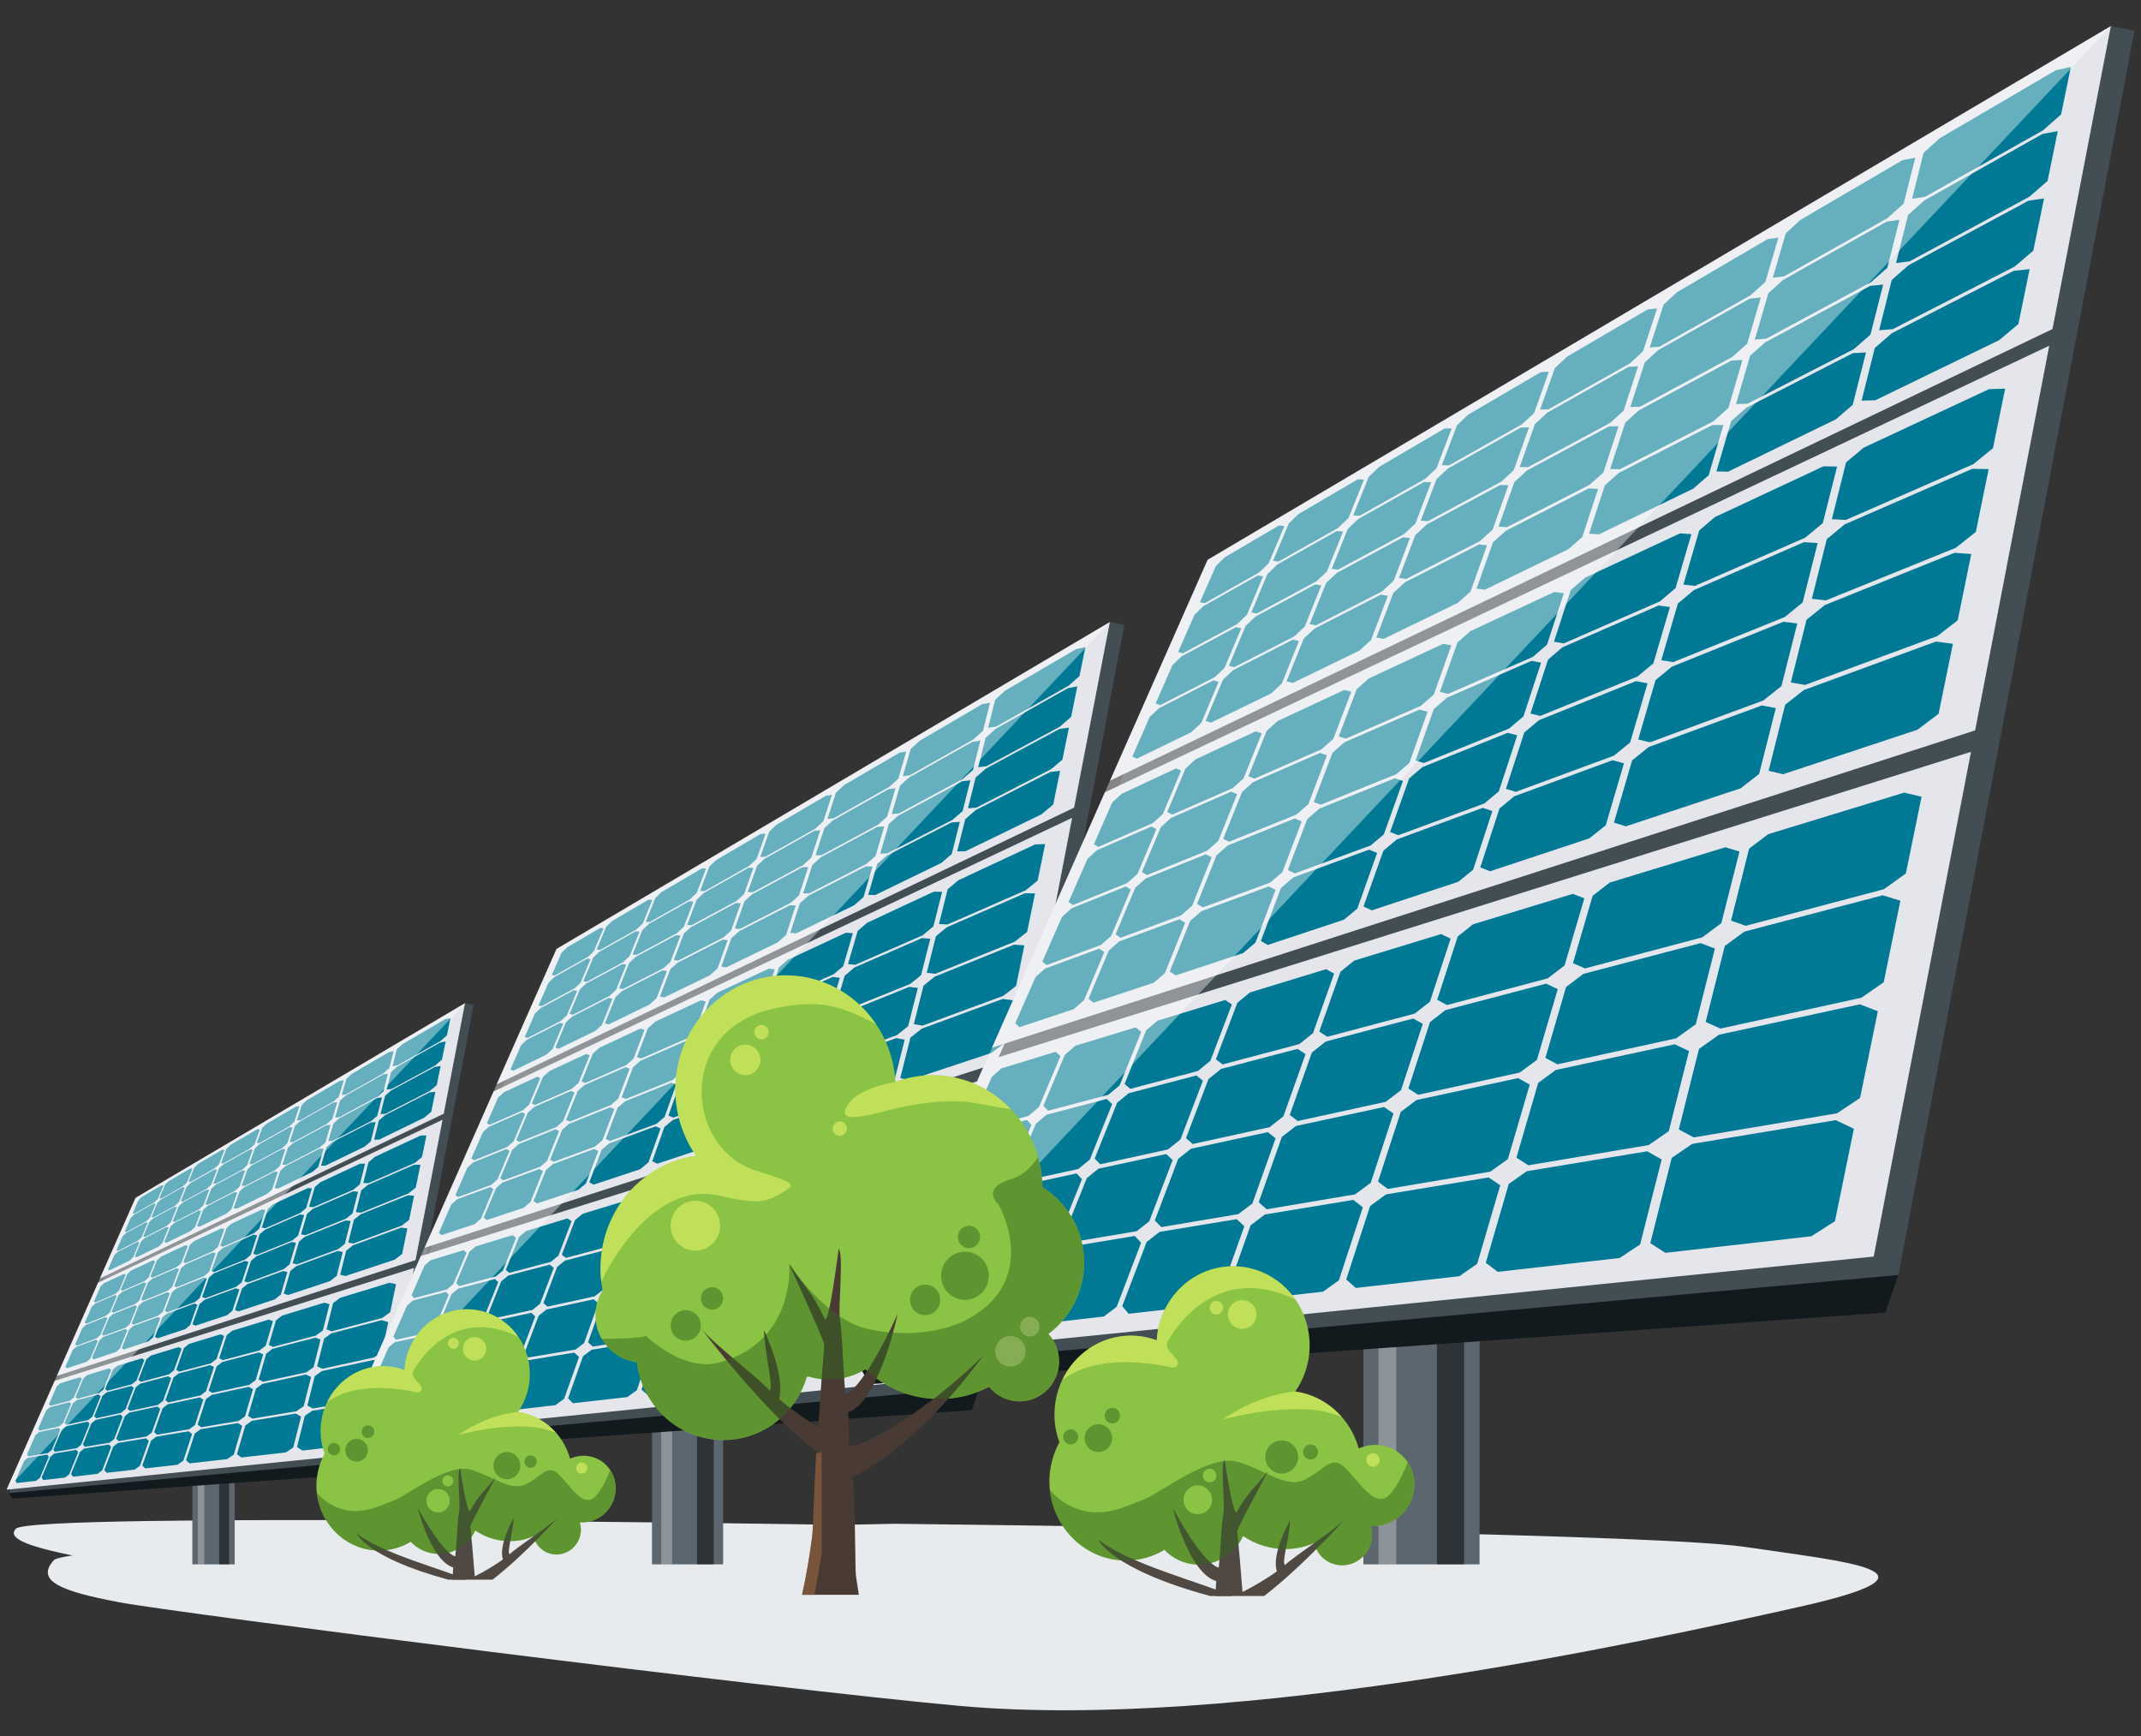 <svg width="164" height="133" viewBox="0 0 164 133" fill="none" xmlns="http://www.w3.org/2000/svg">
<rect x="0" y="0" width="164" height="133" fill="#333333" stroke="none"/>
<g clip-path="url(#clip0_2_2972)">
<g style="mix-blend-mode:multiply">
<path d="M9.101 122.723C13.591 123.568 59.212 129.376 73.503 130.665C94.722 132.579 125.751 125.786 137.869 123.07C149.984 120.35 141.265 119.623 133.623 118.482C125.983 117.345 68.561 116.715 68.561 116.715C68.561 116.715 5.515 117.938 4.116 119.511C2.715 121.083 4.617 121.877 9.101 122.72V122.723Z" fill="#E7EBEE"/>
</g>
<g style="mix-blend-mode:multiply">
<path d="M11.069 120.207C16.075 121.208 49.014 126.115 61.644 127.383C74.278 128.652 108.464 124.688 119.199 122.68C129.934 120.673 122.77 119.745 115.522 118.805C108.492 117.892 62.97 116.779 62.97 116.779C62.97 116.779 2.48 115.815 1.223 117.089C-0.036 118.364 6.06 119.206 11.072 120.207H11.069Z" fill="#E7EBEE"/>
</g>
<path d="M17.979 107.902H14.733V119.824H17.979V107.902Z" fill="#5C666E"/>
<path opacity="0.3" d="M15.65 107.902H15.152V119.824H15.65V107.902Z" fill="white"/>
<path opacity="0.5" d="M17.548 107.902H16.786V119.824H17.548V107.902Z" fill="black"/>
<path d="M29.32 112.788L0.94 114.789L0.687 114.361L29.151 108.824L29.681 111.738L29.32 112.788Z" fill="#131A1D"/>
<path d="M36.281 76.972L35.621 76.841L10.608 91.926L0.687 114.36L29.681 111.738L36.281 76.972Z" fill="#424D54"/>
<path d="M10.382 91.753L35.621 76.841L33.991 85.307L7.654 97.925L10.385 91.75L10.382 91.753ZM4.358 105.387L31.83 96.519L33.9 85.769L7.513 98.25L4.361 105.387H4.358ZM0.503 114.105L28.997 111.224L31.715 97.119L4.192 105.764L0.506 114.108L0.503 114.105Z" fill="#E5E6EC"/>
<path d="M30.435 81.608L30.067 81.666L30.39 80.382L30.838 79.971L34.084 78.073L34.506 77.979L34.235 79.305L33.735 79.746L30.441 81.605L30.435 81.608ZM29.829 81.799L30.151 80.519L29.793 80.586L26.942 82.256L26.535 82.63L26.173 83.871L26.49 83.835L29.38 82.204L29.829 81.799ZM25.965 83.987L26.33 82.749L26.023 82.794L23.494 84.276L23.124 84.622L22.735 85.821L23.006 85.803L25.562 84.361L25.968 83.993L25.965 83.987ZM22.548 85.921L22.94 84.726L22.677 84.753L20.42 86.076L20.083 86.396L19.67 87.552L19.902 87.543L22.177 86.262L22.548 85.921ZM19.504 87.646L19.914 86.49L19.688 86.502L17.663 87.689L17.349 87.987L16.924 89.103L17.129 89.109L19.167 87.959L19.507 87.643L19.504 87.646ZM16.774 89.191L17.199 88.075H17L15.171 89.149L14.881 89.429L14.444 90.508L14.619 90.521L16.454 89.483L16.768 89.188L16.774 89.191ZM14.315 90.585L14.749 89.508L14.577 89.502L12.916 90.472L12.645 90.737L12.205 91.78L12.359 91.801L14.022 90.865L14.312 90.588L14.315 90.585ZM12.085 91.847L12.524 90.804L12.374 90.791L10.861 91.677L10.608 91.923L10.165 92.933L10.297 92.96L11.813 92.109L12.082 91.85L12.085 91.847ZM33.34 81.608L33.852 81.164L34.139 79.773L33.711 79.853L30.414 81.708L29.956 82.116L29.618 83.46L29.992 83.415L33.343 81.608H33.34ZM25.986 85.575L28.916 83.996L29.374 83.591L29.711 82.25L29.35 82.301L26.46 83.929L26.047 84.303L25.67 85.596L25.986 85.575ZM22.596 86.238L22.189 87.482L22.461 87.476L25.043 86.082L25.456 85.711L25.833 84.422L25.526 84.455L22.97 85.894L22.593 86.238H22.596ZM19.525 87.959L19.1 89.158L19.335 89.164L21.632 87.926L22.006 87.582L22.412 86.341L22.147 86.356L19.872 87.637L19.528 87.956L19.525 87.959ZM16.774 89.499L16.334 90.658L16.536 90.673L18.588 89.566L18.932 89.249L19.36 88.054H19.131L17.09 89.204L16.774 89.499ZM14.296 90.889L13.848 92.005L14.022 92.029L15.87 91.035L16.186 90.74L16.626 89.587L16.43 89.581L14.592 90.615L14.3 90.895L14.296 90.889ZM12.051 92.145L11.596 93.222L11.747 93.252L13.417 92.352L13.709 92.075L14.158 90.959L13.983 90.944L12.32 91.88L12.045 92.142L12.051 92.145ZM10.264 93.043L10.011 93.289L9.553 94.332L9.686 94.366L11.201 93.547L11.473 93.289L11.928 92.212L11.777 92.188L10.261 93.043H10.264ZM32.93 83.558L33.454 83.114L33.753 81.653L33.316 81.717L29.965 83.521L29.497 83.932L29.145 85.337L29.525 85.31L32.93 83.561V83.558ZM28.901 85.462L29.256 84.06L28.892 84.099L25.962 85.675L25.541 86.052L25.149 87.4L25.468 87.391L28.44 85.867L28.907 85.462H28.901ZM22.051 87.917L21.626 89.213L21.897 89.219L24.51 87.877L24.929 87.506L25.323 86.162L25.013 86.18L22.43 87.57L22.048 87.917H22.051ZM18.953 89.575L18.51 90.822L18.742 90.84L21.056 89.651L21.436 89.31L21.861 88.017H21.596L19.299 89.255L18.95 89.575H18.953ZM16.183 91.056L15.728 92.258L15.927 92.282L17.991 91.223L18.338 90.907L18.781 89.663L18.552 89.654L16.5 90.758L16.18 91.053L16.183 91.056ZM13.691 92.391L13.227 93.544L13.402 93.581L15.255 92.629L15.574 92.334L16.029 91.138L15.834 91.12L13.986 92.112L13.691 92.391ZM11.44 93.596L10.97 94.71L11.12 94.749L12.793 93.888L13.088 93.614L13.552 92.462L13.38 92.434L11.711 93.335L11.437 93.596H11.44ZM9.649 94.445L9.393 94.691L8.92 95.765L9.053 95.808L10.572 95.029L10.846 94.773L11.316 93.663L11.168 93.63L9.649 94.445ZM32.499 85.605L33.032 85.161L33.349 83.628L32.906 83.673L29.497 85.416L29.021 85.827L28.654 87.299L29.036 87.29L32.502 85.608L32.499 85.605ZM28.404 87.421L28.774 85.952L28.404 85.976L25.429 87.497L25.004 87.874L24.594 89.283L24.917 89.289L27.927 87.829L28.404 87.424V87.421ZM24.377 89.383L24.79 87.981H24.477L21.864 89.319L21.475 89.666L21.035 91.017L21.309 91.038L23.949 89.757L24.377 89.383ZM18.35 91.257L17.889 92.55L18.124 92.583L20.459 91.448L20.845 91.108L21.285 89.76L21.02 89.748L18.706 90.934L18.35 91.254V91.257ZM15.562 92.674L15.089 93.919L15.288 93.958L17.367 92.948L17.72 92.632L18.181 91.339L17.952 91.318L15.885 92.376L15.559 92.674H15.562ZM13.061 93.949L12.582 95.144L12.754 95.19L14.616 94.287L14.938 93.992L15.412 92.751L15.216 92.72L13.359 93.669L13.061 93.946V93.949ZM10.804 95.099L10.319 96.249L10.466 96.3L12.145 95.485L12.443 95.211L12.922 94.019L12.754 93.983L11.078 94.837L10.801 95.099H10.804ZM8.757 96.139L8.272 97.246L8.399 97.301L9.921 96.562L10.198 96.303L10.68 95.157L10.533 95.114L9.014 95.893L8.754 96.136L8.757 96.139ZM31.773 89.076L32.324 88.629L32.665 86.965L32.213 86.98L28.711 88.613L28.223 89.024L27.825 90.612L28.217 90.63L31.779 89.073L31.773 89.076ZM27.566 90.722L27.966 89.14L27.59 89.13L24.552 90.548L24.115 90.922L23.672 92.434L23.997 92.471L27.075 91.123L27.563 90.715L27.566 90.722ZM23.452 92.534L23.892 91.026L23.576 91.004L20.918 92.246L20.52 92.589L20.05 94.031L20.324 94.08L23.009 92.906L23.449 92.537L23.452 92.534ZM19.86 94.116L20.33 92.677L20.065 92.641L17.72 93.736L17.358 94.055L16.867 95.433L17.102 95.488L19.465 94.454L19.86 94.113V94.116ZM14.544 95.361L14.04 96.678L14.239 96.742L16.337 95.823L16.695 95.51L17.187 94.135L16.958 94.089L14.872 95.062L14.544 95.357V95.361ZM12.024 96.529L11.515 97.791L11.684 97.858L13.558 97.04L13.887 96.748L14.387 95.433L14.194 95.382L12.329 96.255L12.024 96.532V96.529ZM9.758 97.578L9.246 98.792L9.39 98.862L11.075 98.123L11.379 97.852L11.889 96.593L11.72 96.535L10.041 97.32L9.761 97.578H9.758ZM9.493 97.578L7.971 98.287L7.709 98.53L7.196 99.695L7.323 99.768L8.845 99.102L9.125 98.847L9.634 97.636L9.493 97.575V97.578ZM31.282 91.415L31.845 90.971L32.204 89.216L31.743 89.21L28.177 90.761L27.677 91.172L27.258 92.839L27.653 92.884L31.276 91.418L31.282 91.415ZM27.005 92.942L27.427 91.281L27.047 91.254L23.967 92.595L23.521 92.969L23.06 94.551L23.389 94.609L26.508 93.347L27.005 92.942ZM22.834 94.643L23.298 93.064L22.982 93.024L20.294 94.195L19.893 94.539L19.402 96.045L19.676 96.112L22.391 95.014L22.837 94.646L22.834 94.643ZM19.203 96.124L19.694 94.624L19.426 94.57L17.06 95.601L16.695 95.92L16.186 97.356L16.418 97.429L18.802 96.465L19.203 96.124ZM13.866 97.143L13.344 98.515L13.54 98.591L15.65 97.739L16.014 97.426L16.524 95.996L16.298 95.935L14.2 96.851L13.866 97.146V97.143ZM11.34 98.235L10.813 99.546L10.982 99.625L12.859 98.865L13.191 98.573L13.715 97.207L13.522 97.143L11.648 97.958L11.34 98.232V98.235ZM9.071 99.215L8.543 100.471L8.685 100.553L10.373 99.872L10.677 99.598L11.204 98.293L11.039 98.223L9.354 98.956L9.071 99.215ZM7.284 99.859L7.022 100.103L6.491 101.307L6.615 101.39L8.134 100.775L8.417 100.52L8.947 99.266L8.806 99.193L7.284 99.856V99.859ZM30.763 93.885L31.339 93.438L31.718 91.585L31.251 91.552L27.623 93.012L27.114 93.423L26.674 95.175L27.072 95.245L30.76 93.885H30.763ZM26.415 95.275L26.858 93.529L26.475 93.478L23.353 94.734L22.898 95.108L22.415 96.766L22.747 96.845L25.911 95.677L26.421 95.275H26.415ZM22.186 96.851L22.672 95.196L22.352 95.132L19.637 96.227L19.227 96.571L18.715 98.144L18.989 98.229L21.731 97.216L22.183 96.848L22.186 96.851ZM18.519 98.22L19.034 96.65L18.766 96.58L16.382 97.538L16.011 97.855L15.481 99.349L15.713 99.44L18.112 98.555L18.519 98.217V98.22ZM13.166 98.996L12.624 100.419L12.82 100.514L14.938 99.732L15.306 99.418L15.836 97.928L15.611 97.855L13.501 98.704L13.163 98.999L13.166 98.996ZM12.47 100.477L13.013 99.056L12.82 98.977L10.939 99.732L10.629 100.009L10.083 101.368L10.249 101.463L12.133 100.766L12.47 100.474V100.477ZM8.357 100.915L7.811 102.214L7.95 102.308L9.637 101.688L9.948 101.42L10.493 100.063L10.328 99.981L8.643 100.66L8.354 100.918L8.357 100.915ZM6.573 101.49L6.307 101.733L5.759 102.978L5.879 103.075L7.398 102.512L7.685 102.26L8.233 100.964L8.091 100.879L6.57 101.49H6.573ZM30.215 96.498L30.805 96.054L31.203 94.095L30.73 94.031L27.038 95.388L26.52 95.796L26.056 97.642L26.46 97.739L30.212 96.495L30.215 96.498ZM25.791 97.733L26.258 95.893L25.869 95.817L22.705 96.979L22.241 97.35L21.734 99.09L22.066 99.193L25.272 98.132L25.791 97.73V97.733ZM21.505 99.169L22.015 97.435L21.695 97.35L18.95 98.357L18.534 98.698L17.997 100.343L18.272 100.45L21.044 99.531L21.505 99.163V99.169ZM17.798 100.41L18.335 98.77L18.067 98.679L15.665 99.561L15.291 99.878L14.736 101.435L14.969 101.545L17.386 100.745L17.798 100.407V100.41ZM14.562 101.496L15.116 99.942L14.893 99.847L12.772 100.626L12.431 100.918L11.867 102.4L12.06 102.512L14.191 101.806L14.565 101.496H14.562ZM11.714 102.451L12.277 100.973L12.088 100.879L10.204 101.569L9.891 101.843L9.324 103.254L9.487 103.367L11.373 102.74L11.714 102.454V102.451ZM9.185 103.297L9.752 101.888L9.592 101.791L7.905 102.409L7.615 102.664L7.049 104.009L7.187 104.118L8.875 103.559L9.188 103.291L9.185 103.297ZM6.925 104.054L7.492 102.713L7.356 102.612L5.837 103.169L5.569 103.409L5.005 104.696L5.123 104.809L6.639 104.304L6.925 104.051V104.054ZM29.277 100.952L29.892 100.51L30.332 98.366L29.847 98.253L26.05 99.412L25.513 99.817L25.01 101.828L25.42 101.974L29.28 100.952H29.277ZM24.733 101.901L25.242 99.899L24.847 99.78L21.614 100.769L21.138 101.137L20.589 103.02L20.924 103.166L24.199 102.299L24.736 101.904L24.733 101.901ZM20.354 103.078L20.905 101.201L20.583 101.076L17.792 101.928L17.367 102.266L16.792 104.033L17.066 104.182L19.881 103.437L20.351 103.075L20.354 103.078ZM16.59 104.091L17.169 102.327L16.903 102.202L14.474 102.941L14.092 103.251L13.501 104.921L13.727 105.067L16.171 104.419L16.593 104.088L16.59 104.091ZM13.32 104.973L13.914 103.309L13.691 103.181L11.557 103.832L11.207 104.121L10.605 105.7L10.795 105.843L12.937 105.274L13.32 104.97V104.973ZM10.454 105.746L11.054 104.17L10.867 104.045L8.974 104.623L8.658 104.891L8.055 106.391L8.215 106.531L10.108 106.029L10.454 105.746ZM7.92 106.427L8.525 104.933L8.366 104.809L6.681 105.326L6.389 105.578L5.789 107.005L5.922 107.142L7.606 106.698L7.923 106.433L7.92 106.427ZM5.665 107.035L6.265 105.612L6.133 105.49L4.62 105.953L4.348 106.19L3.752 107.55L3.863 107.683L5.373 107.282L5.665 107.035ZM28.642 103.984L29.268 103.546L29.735 101.268L29.241 101.119L25.375 102.132L24.826 102.533L24.293 104.657L24.706 104.842L28.639 103.981L28.642 103.984ZM24.019 104.724L24.555 102.609L24.157 102.457L20.878 103.315L20.393 103.68L19.815 105.661L20.149 105.84L23.467 105.116L24.016 104.724H24.019ZM19.582 105.715L20.161 103.741L19.839 103.589L17.021 104.328L16.59 104.663L15.984 106.518L16.255 106.695L19.097 106.074L19.579 105.715H19.582ZM15.782 106.564L16.388 104.714L16.123 104.562L13.679 105.204L13.29 105.511L12.672 107.254L12.895 107.425L15.354 106.886L15.782 106.561V106.564ZM12.491 107.3L13.112 105.56L12.892 105.414L10.749 105.977L10.397 106.263L9.77 107.912L9.957 108.076L12.106 107.607L12.491 107.306V107.3ZM9.616 107.942L10.243 106.302L10.059 106.156L8.167 106.652L7.844 106.92L7.217 108.477L7.371 108.636L9.264 108.222L9.616 107.939V107.942ZM7.082 108.508L7.706 106.953L7.552 106.81L5.867 107.251L5.572 107.501L4.948 108.982L5.078 109.137L6.759 108.769L7.079 108.508H7.082ZM4.831 109.01L5.451 107.534L5.322 107.397L3.812 107.796L3.538 108.03L2.92 109.439L3.028 109.588L4.532 109.259L4.825 109.013L4.831 109.01ZM27.963 107.212L28.608 106.783L29.106 104.362L28.602 104.167L24.663 105.016L24.106 105.414L23.543 107.662L23.958 107.887L27.963 107.215V107.212ZM22.702 108.097L23.262 107.711L23.829 105.472L23.428 105.283L20.104 106.001L19.61 106.36L19.001 108.447L19.335 108.663L22.699 108.097H22.702ZM18.766 108.49L19.378 106.412L19.055 106.226L16.213 106.841L15.773 107.172L15.137 109.119L15.409 109.323L18.275 108.842L18.763 108.49H18.766ZM14.935 109.153L15.571 107.212L15.306 107.035L12.847 107.565L12.452 107.869L11.804 109.694L12.024 109.892L14.498 109.475L14.935 109.153ZM11.63 109.728L12.277 107.909L12.06 107.735L9.915 108.197L9.556 108.483L8.902 110.199L9.086 110.388L11.238 110.026L11.63 109.728ZM8.748 110.226L9.399 108.514L9.222 108.347L7.329 108.757L7.003 109.022L6.353 110.643L6.503 110.823L8.393 110.503L8.748 110.226ZM6.214 110.668L6.865 109.052L6.714 108.891L5.033 109.256L4.734 109.502L4.086 111.039L4.21 111.209L5.885 110.926L6.208 110.668H6.214ZM3.969 111.057L4.617 109.524L4.493 109.369L2.989 109.694L2.715 109.928L2.076 111.389L2.179 111.553L3.673 111.3L3.972 111.057H3.969ZM23.347 108.456L22.75 110.838L23.169 111.106L27.246 110.643L27.906 110.223L28.434 107.638L27.924 107.397L23.916 108.061L23.344 108.453L23.347 108.456ZM18.793 109.183L18.151 111.385L18.485 111.638L21.894 111.252L22.464 110.874L23.063 108.502L22.66 108.274L19.293 108.83L18.793 109.186V109.183ZM14.917 109.804L14.251 111.851L14.52 112.088L17.41 111.76L17.91 111.416L18.555 109.22L18.232 109.001L15.363 109.475L14.917 109.801V109.804ZM11.578 110.339L10.9 112.252L11.117 112.474L13.6 112.195L14.043 111.878L14.712 109.84L14.45 109.63L11.979 110.041L11.581 110.342L11.578 110.339ZM8.673 110.804L7.989 112.599L8.17 112.812L10.325 112.566L10.719 112.274L11.4 110.369L11.186 110.169L9.035 110.525L8.673 110.804ZM6.123 111.212L5.442 112.903L5.587 113.107L7.474 112.891L7.832 112.617L8.513 110.832L8.339 110.643L6.446 110.954L6.12 111.215L6.123 111.212ZM3.863 111.574L3.191 113.171L3.312 113.366L4.981 113.177L5.307 112.922L5.988 111.236L5.843 111.054L4.168 111.331L3.866 111.574H3.863ZM1.85 111.897L1.184 113.411L1.281 113.594L2.766 113.427L3.065 113.186L3.737 111.595L3.616 111.419L2.124 111.665L1.847 111.893L1.85 111.897Z" fill="#007A94"/>
<path opacity="0.4" d="M35.621 76.841L10.382 91.753L0.5 114.105L35.621 76.841Z" fill="white"/>
<path d="M55.391 99.805H49.942V119.824H55.391V99.805Z" fill="#5C666E"/>
<path opacity="0.3" d="M51.482 99.805H50.65V119.824H51.482V99.805Z" fill="white"/>
<path opacity="0.5" d="M54.671 99.805H53.39V119.824H54.671V99.805Z" fill="black"/>
<path d="M74.437 108.012L26.782 111.367L26.354 110.649L74.154 101.35L75.049 106.248L74.437 108.012Z" fill="#131A1D"/>
<path d="M86.127 47.863L85.018 47.644L43.017 72.978L26.354 110.649L75.049 106.248L86.127 47.863Z" fill="#424D54"/>
<path d="M42.634 72.686L85.015 47.648L82.276 61.862L38.047 83.053L42.631 72.686H42.634ZM32.517 95.579L78.65 80.692L82.125 62.641L37.812 83.597L32.52 95.579H32.517ZM26.044 110.22L73.892 105.381L78.457 81.693L32.237 96.209L26.044 110.22Z" fill="#E5E6EC"/>
<path d="M76.312 55.651L75.691 55.751L76.23 53.594L76.987 52.907L82.436 49.716L83.144 49.558L82.686 51.788L81.845 52.53L76.312 55.651ZM75.296 55.976L75.839 53.823L75.236 53.935L70.447 56.74L69.763 57.367L69.154 59.453L69.685 59.389L74.537 56.655L75.293 55.976H75.296ZM68.808 59.651L69.419 57.57L68.904 57.65L64.658 60.135L64.034 60.713L63.38 62.723L63.832 62.69L68.124 60.269L68.808 59.648V59.651ZM63.07 62.897L63.727 60.892L63.284 60.941L59.495 63.161L58.926 63.697L58.236 65.638L58.627 65.625L62.449 63.475L63.073 62.9L63.07 62.897ZM57.956 65.796L58.646 63.858L58.263 63.879L54.864 65.875L54.336 66.374L53.622 68.251L53.962 68.257L57.386 66.325L57.956 65.793V65.796ZM53.372 68.391L54.086 66.52L53.751 66.526L50.681 68.324L50.195 68.792L49.463 70.608L49.758 70.629L52.841 68.889L53.369 68.397L53.372 68.391ZM49.24 70.733L49.969 68.923L49.68 68.911L46.892 70.541L46.437 70.982L45.699 72.734L45.955 72.771L48.752 71.195L49.24 70.73V70.733ZM45.494 72.853L46.232 71.101L45.979 71.077L43.439 72.564L43.014 72.978L42.272 74.675L42.495 74.721L45.042 73.288L45.494 72.853ZM81.188 55.657L82.047 54.912L82.523 52.575L81.806 52.709L76.269 55.824L75.498 56.512L74.931 58.766L75.561 58.693L81.188 55.66V55.657ZM68.841 62.313L73.759 59.66L74.528 58.982L75.097 56.731L74.488 56.819L69.633 59.551L68.94 60.177L68.307 62.349L68.841 62.31V62.313ZM63.148 63.426L62.464 65.519L62.922 65.507L67.262 63.168L67.955 62.547L68.591 60.381L68.075 60.436L63.784 62.851L63.151 63.429L63.148 63.426ZM57.992 66.316L57.274 68.33L57.666 68.342L61.521 66.261L62.151 65.686L62.835 63.599L62.392 63.627L58.57 65.778L57.992 66.316ZM53.372 68.902L52.633 70.845L52.971 70.87L56.419 69.011L56.997 68.482L57.714 66.471H57.329L53.905 68.403L53.372 68.902ZM49.21 71.235L48.456 73.109L48.749 73.148L51.85 71.478L52.383 70.982L53.122 69.045L52.79 69.032L49.704 70.766L49.213 71.235H49.21ZM45.443 73.346L44.68 75.156L44.933 75.208L47.739 73.696L48.23 73.233L48.987 71.359L48.694 71.335L45.901 72.908L45.443 73.346ZM42.441 74.855L42.016 75.268L41.248 77.018L41.471 77.075L44.017 75.703L44.472 75.268L45.238 73.462L44.985 73.422L42.438 74.855H42.441ZM80.501 58.93L81.381 58.182L81.884 55.73L81.152 55.836L75.522 58.866L74.736 59.554L74.145 61.911L74.784 61.866L80.501 58.927V58.93ZM73.735 62.127L74.332 59.77L73.717 59.837L68.796 62.483L68.087 63.113L67.427 65.379L67.967 65.364L72.954 62.806L73.738 62.127H73.735ZM62.229 66.249L61.518 68.424L61.976 68.433L66.364 66.182L67.069 65.562L67.732 63.301L67.21 63.332L62.871 65.665L62.232 66.246L62.229 66.249ZM57.027 69.032L56.286 71.125L56.678 71.156L60.562 69.16L61.201 68.588L61.912 66.419L61.469 66.425L57.612 68.5L57.027 69.035V69.032ZM52.377 71.524L51.612 73.538L51.949 73.58L55.418 71.801L56.003 71.271L56.747 69.184L56.361 69.169L52.914 71.025L52.374 71.521L52.377 71.524ZM48.194 73.766L47.414 75.703L47.706 75.761L50.819 74.161L51.359 73.668L52.124 71.661L51.792 71.63L48.691 73.297L48.194 73.766ZM44.415 75.789L43.629 77.659L43.882 77.726L46.693 76.281L47.191 75.819L47.971 73.884L47.685 73.839L44.882 75.347L44.421 75.789H44.415ZM41.41 77.215L40.983 77.629L40.19 79.433L40.413 79.506L42.962 78.198L43.424 77.766L44.213 75.901L43.966 75.843L41.416 77.215H41.41ZM79.78 62.371L80.675 61.622L81.203 59.046L80.462 59.125L74.736 62.054L73.937 62.745L73.319 65.215L73.961 65.2L79.78 62.374V62.371ZM72.903 65.419L73.524 62.952L72.903 62.991L67.913 65.543L67.195 66.176L66.505 68.543L67.048 68.555L72.102 66.1L72.9 65.419H72.903ZM66.144 68.716L66.837 66.359L66.309 66.365L61.922 68.607L61.27 69.188L60.532 71.454L60.993 71.49L65.426 69.343L66.144 68.716ZM56.024 71.861L55.249 74.036L55.644 74.091L59.565 72.187L60.213 71.615L60.954 69.355L60.505 69.337L56.617 71.329L56.024 71.865V71.861ZM51.343 74.243L50.548 76.333L50.882 76.4L54.375 74.706L54.966 74.176L55.74 72.007L55.358 71.971L51.889 73.748L51.343 74.246V74.243ZM47.142 76.382L46.335 78.386L46.624 78.466L49.752 76.945L50.295 76.452L51.09 74.371L50.759 74.319L47.643 75.916L47.139 76.382H47.142ZM43.351 78.31L42.541 80.242L42.788 80.33L45.608 78.961L46.109 78.502L46.916 76.497L46.633 76.433L43.821 77.869L43.354 78.307L43.351 78.31ZM39.913 80.059L39.099 81.921L39.313 82.016L41.869 80.774L42.333 80.339L43.146 78.414L42.899 78.344L40.35 79.649L39.916 80.059H39.913ZM78.56 68.199L79.485 67.448L80.058 64.652L79.298 64.676L73.416 67.42L72.593 68.111L71.924 70.778L72.581 70.812L78.563 68.196L78.56 68.199ZM71.496 70.964L72.168 68.308L71.535 68.296L66.433 70.675L65.698 71.305L64.956 73.842L65.505 73.903L70.673 71.642L71.496 70.961V70.964ZM64.589 74.009L65.33 71.478L64.799 71.442L60.336 73.522L59.67 74.103L58.881 76.525L59.342 76.604L63.85 74.63L64.589 74.009ZM58.555 76.668L59.345 74.252L58.896 74.192L54.957 76.032L54.351 76.567L53.528 78.882L53.92 78.974L57.889 77.237L58.552 76.665L58.555 76.668ZM49.629 78.757L48.785 80.972L49.116 81.079L52.639 79.536L53.242 79.01L54.065 76.701L53.682 76.625L50.18 78.262L49.626 78.761L49.629 78.757ZM45.401 80.717L44.545 82.84L44.831 82.952L47.977 81.577L48.529 81.085L49.37 78.876L49.044 78.791L45.91 80.254L45.401 80.717ZM41.594 82.481L40.735 84.519L40.98 84.638L43.809 83.4L44.319 82.943L45.172 80.826L44.891 80.732L42.071 82.049L41.597 82.484L41.594 82.481ZM41.148 82.478L38.593 83.667L38.153 84.078L37.294 86.037L37.505 86.159L40.06 85.042L40.531 84.613L41.386 82.581L41.148 82.481V82.478ZM77.734 72.126L78.68 71.378L79.283 68.43L78.512 68.418L72.526 71.025L71.689 71.715L70.987 74.514L71.65 74.59L77.734 72.126ZM70.553 74.691L71.261 71.901L70.622 71.855L65.451 74.106L64.7 74.736L63.926 77.395L64.477 77.489L69.715 75.372L70.553 74.694V74.691ZM63.549 77.547L64.329 74.897L63.796 74.827L59.282 76.792L58.606 77.37L57.784 79.898L58.245 80.011L62.804 78.167L63.552 77.547H63.549ZM57.452 80.032L58.278 77.513L57.829 77.425L53.857 79.156L53.242 79.691L52.386 82.101L52.775 82.219L56.777 80.601L57.449 80.032H57.452ZM48.49 81.745L47.616 84.047L47.947 84.175L51.488 82.746L52.1 82.219L52.956 79.816L52.576 79.716L49.053 81.252L48.49 81.748V81.745ZM44.246 83.579L43.36 85.781L43.644 85.915L46.799 84.638L47.356 84.148L48.233 81.854L47.911 81.745L44.762 83.117L44.246 83.579ZM40.434 85.225L39.545 87.333L39.786 87.473L42.619 86.329L43.131 85.873L44.014 83.679L43.737 83.561L40.91 84.796L40.434 85.228V85.225ZM37.435 86.308L36.995 86.715L36.106 88.738L36.314 88.878L38.867 87.847L39.343 87.421L40.232 85.316L39.994 85.194L37.438 86.308H37.435ZM76.863 76.272L77.831 75.521L78.466 72.412L77.683 72.357L71.592 74.809L70.739 75.5L70.001 78.444L70.67 78.56L76.863 76.275V76.272ZM69.561 78.606L70.305 75.673L69.661 75.588L64.417 77.699L63.654 78.329L62.841 81.112L63.395 81.246L68.708 79.284L69.561 78.606ZM62.461 81.252L63.278 78.475L62.741 78.371L58.181 80.209L57.494 80.787L56.636 83.427L57.1 83.57L61.708 81.87L62.467 81.252H62.461ZM56.301 83.549L57.166 80.914L56.717 80.799L52.715 82.411L52.091 82.943L51.199 85.453L51.588 85.605L55.62 84.118L56.301 83.552V83.549ZM47.311 84.847L46.401 87.239L46.73 87.397L50.289 86.083L50.907 85.556L51.799 83.056L51.419 82.931L47.878 84.355L47.308 84.847H47.311ZM46.145 87.333L47.055 84.948L46.733 84.817L43.577 86.086L43.056 86.548L42.137 88.832L42.414 88.991L45.578 87.823L46.145 87.336V87.333ZM39.238 88.069L38.319 90.25L38.553 90.411L41.386 89.368L41.905 88.918L42.824 86.639L42.55 86.499L39.723 87.64L39.241 88.072L39.238 88.069ZM36.245 89.036L35.802 89.441L34.883 91.531L35.085 91.695L37.634 90.752L38.114 90.329L39.033 88.151L38.798 88.008L36.245 89.036ZM75.944 80.653L76.939 79.904L77.608 76.619L76.812 76.513L70.61 78.791L69.739 79.475L68.961 82.578L69.639 82.743L75.944 80.653ZM68.518 82.727L69.302 79.637L68.651 79.512L63.335 81.465L62.557 82.088L61.705 85.012L62.262 85.185L67.647 83.403L68.518 82.73V82.727ZM61.322 85.136L62.175 82.225L61.638 82.085L57.03 83.777L56.331 84.349L55.43 87.114L55.891 87.293L60.544 85.754L61.319 85.14L61.322 85.136ZM55.102 87.22L56.003 84.47L55.554 84.318L51.521 85.8L50.892 86.329L49.96 88.948L50.349 89.134L54.408 87.789L55.102 87.223V87.22ZM49.668 89.042L50.599 86.432L50.222 86.271L46.66 87.579L46.088 88.069L45.141 90.554L45.464 90.743L49.041 89.559L49.668 89.039V89.042ZM44.882 90.648L45.828 88.166L45.509 88.005L42.345 89.167L41.82 89.623L40.868 91.993L41.142 92.179L44.313 91.129L44.885 90.648H44.882ZM40.636 92.069L41.588 89.706L41.317 89.541L38.484 90.579L37.999 91.007L37.047 93.268L37.276 93.453L40.109 92.516L40.633 92.066L40.636 92.069ZM36.842 93.341L37.794 91.087L37.565 90.919L35.016 91.856L34.566 92.261L33.62 94.421L33.816 94.609L36.363 93.763L36.845 93.341H36.842ZM74.38 88.13L75.411 87.391L76.149 83.789L75.335 83.6L68.958 85.547L68.057 86.225L67.213 89.602L67.901 89.849L74.386 88.13H74.38ZM66.749 89.727L67.602 86.362L66.939 86.162L61.509 87.82L60.71 88.437L59.788 91.598L60.351 91.844L65.851 90.387L66.749 89.724V89.727ZM59.396 91.704L60.324 88.556L59.785 88.346L55.099 89.775L54.384 90.341L53.417 93.313L53.878 93.563L58.606 92.309L59.399 91.704H59.396ZM53.076 93.404L54.047 90.445L53.601 90.235L49.52 91.479L48.878 92.002L47.887 94.807L48.267 95.05L52.371 93.961L53.082 93.404H53.076ZM47.589 94.886L48.586 92.09L48.212 91.877L44.629 92.973L44.044 93.456L43.035 96.109L43.351 96.349L46.947 95.394L47.586 94.883L47.589 94.886ZM42.776 96.182L43.782 93.535L43.469 93.326L40.292 94.296L39.759 94.746L38.746 97.265L39.012 97.499L42.188 96.656L42.773 96.182H42.776ZM38.517 97.326L39.533 94.816L39.268 94.606L36.438 95.47L35.947 95.893L34.937 98.287L35.157 98.515L37.987 97.77L38.517 97.323V97.326ZM34.729 98.348L35.739 95.96L35.519 95.756L32.978 96.532L32.523 96.93L31.523 99.212L31.709 99.437L34.244 98.764L34.732 98.348H34.729ZM73.313 93.225L74.368 92.492L75.151 88.665L74.323 88.413L67.831 90.116L66.909 90.791L66.014 94.36L66.707 94.67L73.31 93.228L73.313 93.225ZM65.553 94.463L66.451 90.913L65.785 90.658L60.279 92.1L59.465 92.711L58.495 96.039L59.059 96.34L64.634 95.12L65.553 94.463ZM58.1 96.127L59.074 92.814L58.531 92.556L53.8 93.797L53.076 94.36L52.061 97.472L52.516 97.764L57.286 96.723L58.097 96.121L58.1 96.127ZM51.72 97.554L52.739 94.448L52.293 94.192L48.188 95.269L47.534 95.786L46.495 98.716L46.871 99.002L51 98.098L51.72 97.551V97.554ZM46.196 98.786L47.239 95.865L46.868 95.616L43.27 96.559L42.679 97.04L41.627 99.808L41.941 100.085L45.548 99.297L46.196 98.789V98.786ZM41.368 99.863L42.42 97.11L42.113 96.866L38.936 97.7L38.394 98.147L37.342 100.766L37.601 101.031L40.781 100.337L41.371 99.863H41.368ZM37.113 100.815L38.165 98.208L37.909 97.968L35.082 98.71L34.584 99.129L33.539 101.615L33.756 101.873L36.58 101.256L37.116 100.815H37.113ZM33.331 101.66L34.377 99.181L34.163 98.95L31.631 99.616L31.173 100.009L30.136 102.372L30.317 102.622L32.843 102.068L33.337 101.657L33.331 101.66ZM72.18 98.643L73.262 97.922L74.097 93.855L73.253 93.529L66.641 94.956L65.701 95.625L64.754 99.4L65.457 99.777L72.18 98.646V98.643ZM63.344 100.13L64.284 99.482L65.237 95.722L64.564 95.406L58.983 96.611L58.154 97.216L57.133 100.723L57.696 101.085L63.344 100.136V100.13ZM56.732 100.79L57.757 97.298L57.214 96.988L52.444 98.019L51.705 98.573L50.638 101.843L51.093 102.187L55.909 101.377L56.732 100.787V100.79ZM50.298 101.907L51.365 98.646L50.922 98.348L46.793 99.239L46.133 99.75L45.045 102.816L45.419 103.148L49.569 102.448L50.304 101.907H50.298ZM44.744 102.871L45.831 99.814L45.467 99.522L41.862 100.301L41.263 100.778L40.166 103.662L40.473 103.978L44.087 103.37L44.747 102.868L44.744 102.871ZM39.904 103.711L40.998 100.836L40.696 100.556L37.517 101.244L36.971 101.688L35.877 104.413L36.127 104.715L39.304 104.179L39.901 103.714L39.904 103.711ZM35.648 104.447L36.742 101.733L36.489 101.463L33.665 102.074L33.165 102.491L32.077 105.07L32.288 105.359L35.106 104.888L35.645 104.45L35.648 104.447ZM31.878 105.101L32.963 102.527L32.752 102.266L30.227 102.81L29.769 103.203L28.693 105.654L28.868 105.931L31.375 105.508L31.875 105.101H31.878ZM64.417 100.733L63.413 104.736L64.118 105.186L70.966 104.41L72.075 103.702L72.96 99.361L72.108 98.959L65.375 100.072L64.414 100.73L64.417 100.733ZM56.768 101.955L55.692 105.658L56.253 106.08L61.976 105.429L62.931 104.794L63.941 100.806L63.263 100.422L57.609 101.356L56.768 101.952V101.955ZM50.259 102.999L49.138 106.439L49.59 106.838L54.445 106.29L55.282 105.709L56.364 102.022L55.822 101.657L51.006 102.451L50.259 102.999ZM44.653 103.896L43.514 107.109L43.879 107.483L48.047 107.011L48.791 106.476L49.912 103.051L49.469 102.701L45.316 103.388L44.647 103.893L44.653 103.896ZM39.774 104.675L38.626 107.686L38.927 108.045L42.547 107.632L43.213 107.139L44.355 103.939L43.993 103.604L40.377 104.2L39.771 104.669L39.774 104.675ZM35.489 105.359L34.346 108.198L34.591 108.538L37.761 108.176L38.364 107.717L39.509 104.715L39.214 104.395L36.037 104.918L35.489 105.356V105.359ZM31.694 105.965L30.564 108.645L30.766 108.97L33.569 108.651L34.117 108.222L35.257 105.393L35.013 105.089L32.198 105.557L31.694 105.965ZM28.316 106.506L27.201 109.049L27.364 109.353L29.859 109.071L30.359 108.669L31.489 105.995L31.288 105.703L28.78 106.12L28.316 106.506Z" fill="#007A94"/>
<path opacity="0.4" d="M85.018 47.644L42.634 72.686L26.044 110.22L85.018 47.644Z" fill="white"/>
<path d="M113.332 87.147H104.435V119.824H113.332V87.147Z" fill="#5C666E"/>
<path opacity="0.3" d="M106.952 87.147H105.589V119.824H106.952V87.147Z" fill="white"/>
<path opacity="0.5" d="M112.153 87.147H110.065V119.824H112.153V87.147Z" fill="black"/>
<path d="M144.42 100.541L66.635 106.02L65.933 104.851L143.956 89.669L145.418 97.66L144.42 100.541Z" fill="#131A1D"/>
<path d="M163.5 2.359L161.692 2L93.134 43.355L65.933 104.851L145.418 97.66L163.5 2.359Z" fill="#424D54"/>
<path d="M92.507 42.878L161.692 2L157.22 25.204L85.027 59.797L92.507 42.875V42.878ZM75.989 80.248L151.295 55.946L156.972 26.479L84.635 60.688L75.989 80.248ZM65.423 104.146L143.525 96.249L150.978 57.586L75.528 81.279L65.42 104.146H65.423Z" fill="#E5E6EC"/>
<path d="M147.479 15.068L146.464 15.232L147.347 11.707L148.579 10.59L157.473 5.383L158.627 5.124L157.88 8.762L156.505 9.976L147.476 15.068H147.479ZM145.819 15.598L146.708 12.081L145.725 12.267L137.908 16.848L136.79 17.873L135.798 21.271L136.663 21.17L144.583 16.705L145.819 15.598ZM135.226 21.596L136.223 18.201L135.383 18.323L128.451 22.387L127.432 23.333L126.366 26.615L127.107 26.558L134.108 22.609L135.223 21.596H135.226ZM125.859 26.901L126.932 23.625L126.212 23.701L120.028 27.324L119.097 28.2L117.97 31.373L118.611 31.355L124.847 27.838L125.862 26.901H125.859ZM117.515 31.632L118.642 28.468L118.021 28.505L112.467 31.759L111.608 32.572L110.441 35.635L110.999 35.647L116.586 32.495L117.518 31.632H117.515ZM110.035 35.866L111.201 32.812L110.655 32.821L105.644 35.757L104.845 36.52L103.655 39.48L104.137 39.516L109.173 36.675L110.032 35.866H110.035ZM103.29 39.687L104.483 36.73L104.007 36.712L99.46 39.376L98.721 40.094L97.513 42.957L97.929 43.015L102.494 40.441L103.287 39.687H103.29ZM97.178 43.148L98.387 40.292L97.971 40.249L93.827 42.68L93.134 43.355L91.916 46.127L92.284 46.2L96.44 43.857L97.178 43.148ZM155.444 15.074L156.846 13.857L157.623 10.043L156.454 10.259L147.416 15.345L146.159 16.464L145.237 20.148L146.265 20.023L155.448 15.071L155.444 15.074ZM135.289 25.943L143.318 21.614L144.571 20.507L145.502 16.832L144.511 16.979L136.588 21.438L135.455 22.463L134.418 26.01L135.292 25.943H135.289ZM125.992 27.762L124.877 31.178L125.621 31.157L132.703 27.336L133.837 26.323L134.873 22.786L134.026 22.877L127.02 26.816L125.986 27.762H125.992ZM117.575 32.48L116.409 35.769L117.047 35.784L123.34 32.392L124.368 31.458L125.483 28.051L124.756 28.097L118.521 31.607L117.575 32.483V32.48ZM110.035 36.706L108.829 39.878L109.381 39.921L115.007 36.888L115.95 36.021L117.12 32.739L116.49 32.748L110.903 35.89L110.032 36.709L110.035 36.706ZM103.242 40.511L102.012 43.571L102.491 43.635L107.554 40.907L108.419 40.1L109.628 36.937L109.085 36.915L104.046 39.751L103.242 40.514V40.511ZM97.091 43.958L95.846 46.911L96.262 46.993L100.84 44.526L101.645 43.772L102.877 40.718L102.407 40.672L97.841 43.24L97.097 43.958H97.091ZM92.194 46.419L91.495 47.091L90.244 49.947L90.609 50.044L94.767 47.803L95.512 47.091L96.756 44.143L96.347 44.079L92.194 46.419ZM154.32 20.422L155.752 19.199L156.572 15.199L155.381 15.375L146.19 20.319L144.906 21.444L143.941 25.295L144.981 25.216L154.317 20.422H154.32ZM143.275 25.639L144.249 21.797L143.248 21.9L135.214 26.223L134.057 27.251L132.978 30.95L133.858 30.926L141.995 26.749L143.272 25.639H143.275ZM124.494 32.374L123.334 35.927L124.081 35.945L131.239 32.273L132.393 31.257L133.475 27.567L132.625 27.619L125.54 31.431L124.491 32.377L124.494 32.374ZM116.002 36.922L114.79 40.335L115.429 40.383L121.773 37.128L122.819 36.191L123.979 32.648L123.253 32.657L116.96 36.042L116.002 36.922ZM108.413 40.986L107.163 44.271L107.714 44.347L113.377 41.442L114.329 40.572L115.547 37.168L114.92 37.144L109.293 40.17L108.413 40.986ZM101.587 44.642L100.316 47.806L100.792 47.903L105.873 45.293L106.753 44.487L108.003 41.208L107.464 41.156L102.398 43.882L101.587 44.645V44.642ZM95.415 47.943L94.132 50.994L94.541 51.106L99.131 48.752L99.942 47.997L101.211 44.84L100.743 44.767L96.169 47.228L95.412 47.943H95.415ZM90.512 50.27L89.81 50.945L88.517 53.889L88.879 54.011L93.044 51.873L93.794 51.167L95.084 48.122L94.68 48.031L90.518 50.27H90.512ZM153.145 26.047L154.607 24.821L155.469 20.614L154.257 20.744L144.915 25.523L143.61 26.652L142.597 30.689L143.649 30.658L153.145 26.05V26.047ZM141.916 31.014L142.935 26.993L141.922 27.053L133.776 31.221L132.607 32.249L131.48 36.109L132.363 36.131L140.614 32.127L141.916 31.014ZM130.886 36.401L132.013 32.55L131.157 32.562L123.994 36.225L122.93 37.174L121.725 40.873L122.475 40.934L129.711 37.423L130.883 36.404L130.886 36.401ZM114.365 41.533L113.106 45.083L113.747 45.168L120.145 42.062L121.203 41.132L122.415 37.442L121.685 37.414L115.339 40.66L114.368 41.536L114.365 41.533ZM106.726 45.421L105.43 48.828L105.978 48.94L111.677 46.175L112.641 45.308L113.904 41.767L113.28 41.706L107.618 44.605L106.726 45.421ZM99.87 48.91L98.549 52.186L99.023 52.314L104.128 49.835L105.017 49.032L106.313 45.634L105.773 45.548L100.689 48.149L99.87 48.91ZM93.68 52.061L92.353 55.213L92.757 55.353L97.362 53.12L98.182 52.365L99.499 49.099L99.032 48.995L94.442 51.343L93.68 52.058V52.061ZM88.068 54.918L86.736 57.954L87.089 58.109L91.257 56.083L92.016 55.377L93.345 52.232L92.941 52.113L88.776 54.245L88.068 54.918ZM151.15 35.556L152.66 34.33L153.594 29.77L152.355 29.809L142.754 34.29L141.41 35.416L140.319 39.769L141.389 39.827L151.15 35.556ZM139.623 40.076L140.72 35.735L139.686 35.717L131.362 39.605L130.16 40.633L128.948 44.779L129.84 44.876L138.276 41.186L139.62 40.076H139.623ZM128.349 45.044L129.56 40.913L128.695 40.852L121.408 44.253L120.32 45.199L119.033 49.153L119.787 49.281L127.149 46.063L128.352 45.047L128.349 45.044ZM118.5 49.381L119.79 45.439L119.058 45.345L112.629 48.344L111.638 49.22L110.294 52.995L110.936 53.147L117.418 50.315L118.503 49.381H118.5ZM103.923 52.794L102.549 56.408L103.091 56.579L108.841 54.063L109.827 53.199L111.171 49.433L110.55 49.311L104.83 51.979L103.923 52.791V52.794ZM97.022 55.995L95.626 59.459L96.093 59.639L101.229 57.394L102.133 56.591L103.507 52.986L102.974 52.846L97.856 55.234L97.022 55.992V55.995ZM90.807 58.872L89.409 62.2L89.804 62.392L94.421 60.372L95.253 59.624L96.648 56.171L96.187 56.016L91.579 58.163L90.804 58.875L90.807 58.872ZM90.078 58.86L85.91 60.807L85.193 61.473L83.789 64.67L84.135 64.871L88.306 63.046L89.075 62.346L90.473 59.027L90.081 58.86H90.078ZM149.803 41.968L151.349 40.742L152.331 35.933L151.072 35.912L141.301 40.167L139.933 41.296L138.788 45.865L139.87 45.986L149.803 41.965V41.968ZM138.08 46.151L139.234 41.597L138.188 41.524L129.75 45.202L128.523 46.23L127.258 50.565L128.159 50.72L136.712 47.264L138.08 46.151ZM126.646 50.814L127.918 46.492L127.047 46.379L119.675 49.585L118.578 50.528L117.231 54.653L117.985 54.836L125.425 51.824L126.646 50.814ZM116.695 54.875L118.045 50.759L117.313 50.619L110.827 53.445L109.827 54.318L108.431 58.249L109.067 58.446L115.598 55.803L116.695 54.875ZM102.063 57.671L100.635 61.428L101.174 61.637L106.955 59.298L107.955 58.44L109.354 54.516L108.73 54.352L102.98 56.858L102.063 57.668V57.671ZM95.138 60.667L93.695 64.257L94.153 64.475L99.306 62.392L100.219 61.595L101.648 57.85L101.117 57.671L95.982 59.91L95.138 60.664V60.667ZM88.918 63.359L87.468 66.796L87.86 67.025L92.48 65.154L93.321 64.409L94.764 60.828L94.309 60.637L89.698 62.65L88.921 63.359H88.918ZM84.021 65.124L83.3 65.787L81.854 69.087L82.191 69.318L86.356 67.633L87.131 66.936L88.583 63.505L88.195 63.307L84.024 65.126L84.021 65.124ZM148.377 48.739L149.96 47.514L150.996 42.437L149.719 42.342L139.776 46.349L138.381 47.471L137.176 52.274L138.27 52.463L148.377 48.73V48.739ZM136.458 52.551L137.67 47.76L136.615 47.623L128.059 51.07L126.812 52.095L125.486 56.642L126.393 56.858L135.063 53.658L136.458 52.554V52.551ZM124.868 56.871L126.2 52.341L125.32 52.171L117.876 55.167L116.758 56.11L115.354 60.421L116.107 60.655L123.626 57.881L124.868 56.871ZM114.811 60.618L116.219 56.323L115.486 56.131L108.953 58.76L107.937 59.63L106.482 63.727L107.114 63.977L113.693 61.546L114.811 60.618ZM100.135 62.742L98.649 66.644L99.185 66.9L104.993 64.758L106.005 63.907L107.464 59.821L106.846 59.611L101.063 61.938L100.138 62.745L100.135 62.742ZM98.23 66.803L99.713 62.912L99.188 62.69L94.035 64.764L93.185 65.516L91.69 69.242L92.142 69.504L97.308 67.597L98.233 66.803H98.23ZM86.956 68.004L85.455 71.566L85.841 71.828L90.464 70.121L91.314 69.382L92.811 65.665L92.362 65.437L87.743 67.299L86.956 68.001V68.004ZM82.068 69.583L81.341 70.246L79.844 73.656L80.172 73.921L84.334 72.382L85.118 71.688L86.621 68.135L86.236 67.901L82.071 69.58L82.068 69.583ZM146.874 55.897L148.495 54.677L149.592 49.311L148.293 49.141L138.17 52.858L136.745 53.978L135.476 59.04L136.582 59.304L146.871 55.897H146.874ZM134.747 59.283L136.027 54.239L134.964 54.035L126.287 57.221L125.019 58.243L123.629 63.009L124.539 63.295L133.33 60.384L134.75 59.283H134.747ZM122.999 63.219L124.395 58.465L123.518 58.233L115.996 60.992L114.859 61.929L113.389 66.438L114.139 66.736L121.737 64.22L122.999 63.219ZM112.84 66.623L114.314 62.127L113.582 61.878L106.997 64.296L105.966 65.16L104.444 69.434L105.077 69.732L111.707 67.539L112.84 66.62V66.623ZM103.971 69.595L105.487 65.336L104.875 65.078L99.062 67.21L98.125 68.013L96.582 72.074L97.109 72.382L102.943 70.447L103.971 69.598V69.595ZM96.16 72.214L97.706 68.165L97.184 67.898L92.019 69.799L91.163 70.544L89.605 74.41L90.051 74.715L95.225 73.002L96.157 72.214H96.16ZM89.228 74.538L90.783 70.684L90.346 70.413L85.723 72.111L84.931 72.811L83.376 76.5L83.752 76.805L88.375 75.274L89.231 74.538H89.228ZM83.035 76.613L84.59 72.932L84.213 72.658L80.052 74.189L79.319 74.846L77.77 78.374L78.093 78.678L82.246 77.3L83.035 76.61V76.613ZM144.309 68.111L145.988 66.903L147.193 61.023L145.861 60.713L135.452 63.892L133.981 65.002L132.598 70.514L133.722 70.915L144.309 68.111ZM131.851 70.715L133.243 65.227L132.164 64.898L123.298 67.606L121.996 68.613L120.489 73.772L121.408 74.179L130.386 71.8L131.854 70.712L131.851 70.715ZM119.847 73.945L121.36 68.807L120.477 68.467L112.831 70.8L111.665 71.728L110.089 76.576L110.839 76.984L118.554 74.94L119.85 73.948L119.847 73.945ZM109.534 76.725L111.117 71.895L110.387 71.548L103.727 73.58L102.675 74.438L101.054 79.013L101.672 79.412L108.371 77.638L109.531 76.728L109.534 76.725ZM100.572 79.141L102.196 74.578L101.584 74.234L95.738 76.02L94.782 76.811L93.137 81.139L93.655 81.532L99.523 79.977L100.572 79.141ZM92.715 81.255L94.361 76.938L93.851 76.595L88.671 78.177L87.8 78.916L86.145 83.022L86.579 83.403L91.766 82.031L92.715 81.252V81.255ZM85.766 83.129L87.42 79.031L86.992 78.694L82.369 80.102L81.567 80.796L79.922 84.704L80.284 85.079L84.901 83.856L85.766 83.132V83.129ZM79.585 84.793L81.23 80.896L80.868 80.561L76.722 81.83L75.977 82.481L74.344 86.207L74.648 86.572L78.783 85.474L79.582 84.793H79.585ZM142.57 76.43L144.291 75.238L145.569 68.99L144.216 68.576L133.62 71.359L132.116 72.461L130.654 78.28L131.79 78.785L142.57 76.427V76.43ZM129.895 78.453L131.362 72.655L130.274 72.239L121.288 74.596L119.962 75.597L118.376 81.03L119.293 81.523L128.394 79.533L129.892 78.456L129.895 78.453ZM117.732 81.17L119.323 75.764L118.437 75.344L110.719 77.37L109.537 78.289L107.88 83.378L108.627 83.856L116.415 82.155L117.738 81.173L117.732 81.17ZM107.319 83.497L108.983 78.429L108.254 78.015L101.554 79.773L100.49 80.619L98.794 85.401L99.405 85.867L106.147 84.394L107.322 83.497H107.319ZM98.305 85.511L100.005 80.744L99.402 80.339L93.529 81.879L92.564 82.663L90.847 87.178L91.359 87.628L97.245 86.341L98.305 85.511ZM90.425 87.272L92.142 82.773L91.639 82.377L86.453 83.74L85.57 84.47L83.852 88.741L84.274 89.179L89.463 88.044L90.425 87.275V87.272ZM83.475 88.826L85.19 84.568L84.771 84.178L80.157 85.389L79.347 86.073L77.638 90.128L77.99 90.548L82.598 89.541L83.475 88.823V88.826ZM77.303 90.207L79.009 86.162L78.659 85.784L74.525 86.873L73.777 87.515L72.087 91.376L72.382 91.783L76.502 90.883L77.306 90.21L77.303 90.207ZM140.717 85.276L142.48 84.102L143.842 77.456L142.468 76.926L131.676 79.256L130.142 80.345L128.596 86.511L129.738 87.123L140.714 85.276H140.717ZM126.293 87.704L127.827 86.645L129.379 80.507L128.285 79.99L119.175 81.955L117.825 82.946L116.158 88.671L117.075 89.258L126.296 87.707L126.293 87.704ZM115.504 88.781L117.177 83.08L116.291 82.578L108.498 84.26L107.298 85.167L105.556 90.508L106.301 91.068L114.157 89.745L115.504 88.781ZM104.996 90.606L106.741 85.282L106.014 84.793L99.273 86.247L98.191 87.083L96.416 92.087L97.025 92.626L103.799 91.485L104.996 90.603V90.606ZM95.934 92.179L97.712 87.19L97.115 86.718L91.226 87.99L90.25 88.766L88.46 93.478L88.96 93.992L94.858 92.997L95.934 92.179ZM88.032 93.55L89.825 88.854L89.331 88.397L84.138 89.517L83.249 90.241L81.462 94.691L81.875 95.181L87.061 94.308L88.032 93.55ZM81.088 94.752L82.879 90.32L82.469 89.879L77.861 90.874L77.041 91.549L75.269 95.765L75.609 96.237L80.202 95.461L81.088 94.752ZM74.934 95.82L76.71 91.622L76.369 91.196L72.249 92.084L71.499 92.723L69.745 96.723L70.028 97.177L74.124 96.489L74.938 95.823L74.934 95.82ZM128.053 88.689L126.414 95.224L127.568 95.963L138.749 94.694L140.557 93.541L142.007 86.457L140.614 85.8L129.626 87.616L128.056 88.689H128.053ZM115.571 90.685L113.811 96.726L114.727 97.42L124.069 96.358L125.633 95.318L127.282 88.811L126.176 88.184L116.948 89.712L115.574 90.685H115.571ZM104.948 92.385L103.121 98.001L103.86 98.652L111.783 97.754L113.151 96.805L114.917 90.788L114.031 90.189L106.168 91.485L104.951 92.382L104.948 92.385ZM95.798 93.852L93.936 99.096L94.535 99.71L101.34 98.938L102.558 98.068L104.39 92.477L103.667 91.908L96.892 93.027L95.801 93.852H95.798ZM87.836 95.126L85.962 100.045L86.453 100.629L92.362 99.957L93.45 99.154L95.316 93.928L94.728 93.383L88.824 94.357L87.839 95.126H87.836ZM80.841 96.246L78.979 100.879L79.38 101.432L84.554 100.842L85.537 100.094L87.408 95.193L86.926 94.67L81.736 95.528L80.838 96.243L80.841 96.246ZM74.651 97.237L72.804 101.615L73.135 102.141L77.71 101.621L78.602 100.924L80.468 96.306L80.067 95.808L75.474 96.568L74.651 97.237ZM69.13 98.12L67.31 102.266L67.578 102.771L71.65 102.308L72.469 101.651L74.311 97.289L73.982 96.811L69.884 97.49L69.124 98.12H69.13Z" fill="#007A94"/>
<path opacity="0.4" d="M161.692 2L92.507 42.878L65.423 104.146L161.692 2Z" fill="white"/>
<path d="M46.38 112.164C45.63 111.462 44.56 111.328 43.665 111.729C43.149 109.84 41.588 108.42 39.684 108.152C40.274 107.3 40.615 106.251 40.585 105.119C40.509 102.375 38.294 100.209 35.639 100.285C33.132 100.355 31.131 102.397 30.977 104.933C30.432 104.733 29.844 104.626 29.229 104.641C26.574 104.718 24.483 107.002 24.558 109.749C24.573 110.312 24.685 110.847 24.866 111.346C24.45 112.109 24.215 112.992 24.239 113.932C24.317 116.675 26.532 118.841 29.187 118.765C30.022 118.741 30.799 118.495 31.471 118.09C31.514 118.133 31.547 118.178 31.589 118.221C32.809 119.365 34.729 119.276 35.877 118.029C36.1 117.786 36.275 117.512 36.405 117.229C37.2 117.771 38.156 118.075 39.177 118.047C39.78 118.032 40.353 117.895 40.877 117.67C40.955 118.011 41.124 118.333 41.395 118.586C42.134 119.276 43.297 119.218 43.996 118.461C44.472 117.941 44.611 117.226 44.418 116.608C45.157 116.654 45.916 116.377 46.467 115.778C47.429 114.735 47.39 113.119 46.38 112.173V112.164Z" fill="#8BC444"/>
<path d="M34.717 120.058C34.687 120.426 34.678 120.718 34.675 120.995H37.725C40.166 119.121 42.827 116.143 42.827 116.143C42.206 116.837 39.569 118.516 39.042 119.048C38.801 118.908 39.316 117.384 39.349 116.24C39.349 116.24 38.153 118.364 38.526 119.447C37.987 119.842 37.008 120.435 36.366 120.74C36.227 118.987 36.118 117.777 36.031 116.943C36.01 116.733 38.062 113.031 37.957 113.165C37.113 114.239 36.724 114.434 36.013 115.705C35.787 116.11 35.245 112.453 35.245 112.453C34.955 112.687 35.284 115.188 35.175 115.742C35.106 116.094 35.07 116.52 35.043 116.974C35.01 117.485 34.934 118.698 34.874 119.209C34.334 119.082 33.295 117.865 31.996 115.486C31.996 115.486 32.996 119.553 34.72 120.058H34.717Z" fill="#504943"/>
<path d="M34.328 120.995H35.703C34.148 120.259 29.139 118.969 27.316 117.445C27.316 117.445 28.033 119.285 34.331 120.995H34.328Z" fill="#504943"/>
<path opacity="0.5" d="M37.246 103.315C37.246 103.814 36.845 104.219 36.35 104.219C35.856 104.219 35.456 103.814 35.456 103.315C35.456 102.816 35.856 102.412 36.35 102.412C36.845 102.412 37.246 102.816 37.246 103.315Z" fill="#F9FD6F"/>
<path opacity="0.5" d="M35.145 102.889C35.145 103.124 34.958 103.315 34.726 103.315C34.494 103.315 34.304 103.124 34.304 102.889C34.304 102.655 34.494 102.467 34.726 102.467C34.958 102.467 35.145 102.655 35.145 102.889Z" fill="#F9FD6F"/>
<path opacity="0.5" d="M44.982 112.447C44.982 112.681 44.792 112.873 44.563 112.873C44.334 112.873 44.141 112.684 44.141 112.447C44.141 112.21 44.328 112.021 44.563 112.021C44.798 112.021 44.982 112.21 44.982 112.447Z" fill="#F9FD6F"/>
<g opacity="0.5">
<path d="M29.184 118.765C30.019 118.741 30.796 118.495 31.468 118.09C31.511 118.133 31.544 118.178 31.586 118.221C32.806 119.365 34.726 119.276 35.874 118.029C36.097 117.786 36.272 117.512 36.402 117.229C37.197 117.771 38.153 118.075 39.174 118.047C39.777 118.032 40.35 117.895 40.874 117.67C40.952 118.011 41.121 118.333 41.392 118.586C42.131 119.276 43.294 119.219 43.993 118.461C44.469 117.941 44.608 117.226 44.415 116.609C45.153 116.654 45.913 116.377 46.464 115.778C47.29 114.881 47.374 113.567 46.745 112.611C46.431 113.378 45.976 114.321 45.503 114.719C44.644 115.437 43.698 113.825 42.824 112.958C41.95 112.088 41.549 113.043 40.344 113.658C39.141 114.275 37.957 113.168 36.13 112.584C34.304 112 31.143 114.604 30.112 114.954C29.082 115.304 27.533 116.253 25.64 115.383C25.037 115.106 24.591 114.723 24.266 114.327C24.531 116.882 26.656 118.841 29.184 118.768V118.765Z" fill="#34651C"/>
<path d="M39.858 112.265C39.858 112.84 39.397 113.305 38.828 113.305C38.258 113.305 37.797 112.84 37.797 112.265C37.797 111.69 38.258 111.224 38.828 111.224C39.397 111.224 39.858 111.69 39.858 112.265Z" fill="#34651C"/>
<path d="M28.177 111.081C28.177 111.565 27.789 111.954 27.313 111.954C26.836 111.954 26.445 111.565 26.445 111.081C26.445 110.598 26.833 110.208 27.313 110.208C27.792 110.208 28.177 110.601 28.177 111.081Z" fill="#34651C"/>
<path d="M41.112 111.954C41.112 112.219 40.901 112.429 40.639 112.429C40.377 112.429 40.166 112.216 40.166 111.954C40.166 111.693 40.377 111.477 40.639 111.477C40.901 111.477 41.112 111.69 41.112 111.954Z" fill="#34651C"/>
<path d="M26.053 111.002C26.053 111.267 25.842 111.48 25.58 111.48C25.317 111.48 25.107 111.267 25.107 111.002C25.107 110.737 25.317 110.525 25.58 110.525C25.842 110.525 26.053 110.737 26.053 111.002Z" fill="#34651C"/>
<path d="M28.672 109.664C28.672 109.934 28.458 110.15 28.189 110.15C27.921 110.15 27.704 109.931 27.704 109.664C27.704 109.396 27.921 109.177 28.189 109.177C28.458 109.177 28.672 109.396 28.672 109.664Z" fill="#34651C"/>
</g>
<path opacity="0.5" d="M35.636 100.289C33.129 100.358 31.128 102.4 30.974 104.937C30.429 104.736 29.841 104.629 29.226 104.645C27.382 104.696 25.809 105.819 25.046 107.419C27.123 105.858 30.362 106.302 31.939 106.649C32.065 106.677 32.198 106.619 32.264 106.506C32.33 106.394 32.318 106.251 32.234 106.15L31.746 105.578C31.595 105.402 31.571 105.147 31.691 104.943C32.388 103.762 35.006 100.115 39.69 102.381C38.792 101.076 37.3 100.24 35.63 100.289H35.636Z" fill="#F9FD6F"/>
<path opacity="0.5" d="M39.693 108.14C37.038 108.429 35.145 109.913 35.145 109.913C35.145 109.913 38.198 109.025 40.949 109.317C41.338 109.357 41.971 109.512 42.592 109.737C41.847 108.891 40.829 108.313 39.684 108.152C39.684 108.146 39.69 108.143 39.693 108.14Z" fill="#F9FD6F"/>
<path d="M34.449 114.951C34.449 115.45 34.048 115.854 33.554 115.854C33.06 115.854 32.659 115.45 32.659 114.951C32.659 114.452 33.06 114.047 33.554 114.047C34.048 114.047 34.449 114.452 34.449 114.951Z" fill="#8BC444"/>
<path d="M34.723 113.427C34.723 113.661 34.533 113.852 34.301 113.852C34.069 113.852 33.879 113.661 33.879 113.427C33.879 113.192 34.069 113.004 34.301 113.004C34.533 113.004 34.723 113.192 34.723 113.427Z" fill="#8BC444"/>
<path d="M80.314 102.178C81.968 100.939 83.044 98.956 83.044 96.711C83.044 94.262 81.766 92.124 79.856 90.928C79.783 86.286 76.2 82.487 71.665 82.359C70.589 82.329 69.555 82.514 68.597 82.87C68.326 78.417 64.815 74.837 60.415 74.712C55.752 74.581 51.868 78.377 51.732 83.199C51.678 85.173 52.272 87.004 53.299 88.498C53.296 88.507 53.29 88.516 53.284 88.528C49.27 89.103 46.121 92.595 46 96.924C45.982 97.581 46.042 98.22 46.157 98.841C45.313 100.167 45.437 101.968 46.573 103.2C47.179 103.86 47.965 104.234 48.776 104.331C49.177 107.693 51.988 110.3 55.406 110.3C58.453 110.3 61.017 108.231 61.822 105.402C63.257 105.88 64.893 105.737 66.294 104.879C67.732 106.242 69.63 107.099 71.737 107.157C73.183 107.197 74.555 106.859 75.763 106.229C76.318 106.908 77.153 107.34 78.093 107.34C79.768 107.34 81.127 105.968 81.127 104.27C81.127 103.461 80.817 102.728 80.311 102.184L80.314 102.178Z" fill="#8BC444"/>
<path d="M65.013 110.801C65.041 109.937 65.044 109.262 64.971 108.179C67.37 107.349 68.76 100.647 68.76 100.647C66.954 104.562 65.505 106.57 64.757 106.78C64.673 105.937 64.567 103.936 64.522 103.099C64.483 102.354 64.435 101.654 64.338 101.073C64.185 100.158 64.646 96.042 64.239 95.656C64.239 95.656 63.486 101.676 63.169 101.006C62.181 98.916 61.641 98.597 60.466 96.824C60.318 96.602 63.172 102.698 63.142 103.041C63.022 104.416 62.871 106.409 62.678 109.296C61.789 108.794 60.427 107.817 59.673 107.166C60.192 105.387 58.528 101.888 58.528 101.888C58.576 103.774 59.294 106.281 58.956 106.515C58.224 105.639 54.556 102.871 53.691 101.733C53.691 101.733 58.82 108.529 62.542 111.151C62.37 113.357 62.301 116.989 62.211 117.694C62.021 119.167 61.732 120.867 61.436 122.154H65.782C65.71 121.515 65.55 120.907 65.538 120.225C65.508 118.869 65.472 114.09 65.315 113.138C70.727 110.421 75.275 103.875 75.275 103.875C71.384 107.717 66.635 110.674 65.016 110.801H65.013Z" fill="#493B34"/>
<path opacity="0.5" d="M59.125 77.291C63.015 76.4 64.576 77.179 67.093 78.432C65.613 76.248 63.19 74.791 60.415 74.712C55.752 74.581 51.868 78.377 51.732 83.199C51.678 85.173 52.272 87.004 53.299 88.498C53.296 88.507 53.29 88.516 53.284 88.528C49.27 89.103 46.121 92.595 46 96.924C45.988 97.353 46.012 97.776 46.061 98.186C46.793 96.547 50.21 90.457 55.114 91.582C58.103 92.273 58.73 92.163 60.351 91.071C60.945 90.673 60.376 90.445 57.901 89.666C52.534 87.978 51.772 78.98 59.128 77.291H59.125Z" fill="#F9FD6F"/>
<path opacity="0.5" d="M65.029 84.492C64.136 85.73 65.155 85.809 67.539 85.167C68.916 84.796 71.553 84.197 73.919 84.385C74.787 84.455 76.83 84.924 77.418 84.939C75.947 83.403 73.925 82.429 71.668 82.365C70.592 82.335 69.558 82.52 68.6 82.876C68.6 82.876 65.924 83.26 65.032 84.498L65.029 84.492Z" fill="#F9FD6F"/>
<g opacity="0.5">
<path d="M83.044 96.711C83.044 94.262 81.766 92.124 79.856 90.928C79.844 90.125 79.72 89.35 79.509 88.613C79.09 89.313 78.427 90.025 77.397 90.338C75.055 91.053 76.505 92.288 76.505 92.288C76.505 92.288 79.621 97.718 74.498 100.836C72.337 102.153 69.118 102.418 66.4 101.773C63.163 101.003 60.46 96.821 60.46 96.821C60.46 96.821 60.978 102.746 55.108 104.359C52.329 105.122 49.493 102.33 49.493 102.33C49.493 102.33 49.089 102.485 47.528 102.527C46.974 102.542 46.498 102.546 46.103 102.546C46.235 102.774 46.383 102.993 46.567 103.19C47.173 103.851 47.959 104.225 48.77 104.322C49.171 107.683 51.982 110.29 55.4 110.29C58.447 110.29 61.011 108.222 61.816 105.393C63.251 105.87 64.887 105.727 66.288 104.87C67.726 106.232 69.624 107.09 71.731 107.148C73.177 107.188 74.549 106.85 75.757 106.22C76.312 106.899 77.147 107.331 78.087 107.331C79.762 107.331 81.121 105.959 81.121 104.261C81.121 103.452 80.811 102.719 80.305 102.174C81.959 100.936 83.035 98.953 83.035 96.708L83.044 96.711Z" fill="#34651C"/>
<path d="M75.745 97.721C75.745 98.737 74.925 99.564 73.916 99.564C72.906 99.564 72.087 98.737 72.087 97.721C72.087 96.705 72.906 95.874 73.916 95.874C74.925 95.874 75.745 96.702 75.745 97.721Z" fill="#34651C"/>
<path d="M72.023 99.564C72.023 100.209 71.505 100.736 70.866 100.736C70.227 100.736 69.706 100.209 69.706 99.564C69.706 98.92 70.224 98.393 70.866 98.393C71.508 98.393 72.023 98.916 72.023 99.564Z" fill="#34651C"/>
<path d="M53.688 101.523C53.688 102.171 53.17 102.695 52.528 102.695C51.886 102.695 51.368 102.171 51.368 101.523C51.368 100.876 51.886 100.352 52.528 100.352C53.17 100.352 53.688 100.876 53.688 101.523Z" fill="#34651C"/>
<path d="M75.076 94.746C75.076 95.221 74.696 95.607 74.223 95.607C73.75 95.607 73.37 95.221 73.37 94.746C73.37 94.272 73.75 93.888 74.223 93.888C74.696 93.888 75.076 94.275 75.076 94.746Z" fill="#34651C"/>
<path d="M55.394 99.455C55.394 99.929 55.011 100.316 54.541 100.316C54.071 100.316 53.688 99.929 53.688 99.455C53.688 98.98 54.068 98.594 54.541 98.594C55.014 98.594 55.394 98.98 55.394 99.455Z" fill="#34651C"/>
</g>
<path d="M78.56 103.504C78.56 104.149 78.041 104.672 77.4 104.672C76.758 104.672 76.239 104.149 76.239 103.504C76.239 102.859 76.758 102.333 77.4 102.333C78.041 102.333 78.56 102.856 78.56 103.504Z" fill="#87AD54"/>
<path d="M79.624 101.618C79.624 102.035 79.289 102.369 78.879 102.369C78.469 102.369 78.135 102.035 78.135 101.618C78.135 101.201 78.469 100.866 78.879 100.866C79.289 100.866 79.624 101.204 79.624 101.618Z" fill="#87AD54"/>
<path opacity="0.5" d="M58.251 81.185C58.251 81.83 57.733 82.356 57.091 82.356C56.449 82.356 55.93 81.833 55.93 81.185C55.93 80.537 56.449 80.014 57.091 80.014C57.733 80.014 58.251 80.537 58.251 81.185Z" fill="#F9FD6F"/>
<path opacity="0.5" d="M55.156 93.885C55.156 94.941 54.306 95.796 53.263 95.796C52.221 95.796 51.371 94.941 51.371 93.885C51.371 92.83 52.218 91.975 53.263 91.975C54.309 91.975 55.156 92.83 55.156 93.885Z" fill="#F9FD6F"/>
<path opacity="0.5" d="M58.875 79.059C58.875 79.363 58.631 79.609 58.329 79.609C58.028 79.609 57.784 79.363 57.784 79.059C57.784 78.754 58.028 78.508 58.329 78.508C58.631 78.508 58.875 78.754 58.875 79.059Z" fill="#F9FD6F"/>
<path opacity="0.5" d="M64.872 86.448C64.872 86.752 64.628 86.998 64.326 86.998C64.025 86.998 63.781 86.752 63.781 86.448C63.781 86.143 64.025 85.894 64.326 85.894C64.628 85.894 64.872 86.14 64.872 86.448Z" fill="#F9FD6F"/>
<path opacity="0.5" d="M62.937 112.049V111.224L62.527 111.331C62.364 113.548 62.298 117.01 62.211 117.698C62.021 119.17 61.732 120.87 61.436 122.157H62.392L62.937 119.03V112.052V112.049Z" fill="#A86F41"/>
<path d="M107.389 111.48C106.475 110.622 105.171 110.461 104.077 110.947C103.447 108.645 101.542 106.911 99.219 106.585C99.939 105.545 100.355 104.267 100.316 102.886C100.225 99.54 97.525 96.9 94.285 96.994C91.229 97.079 88.788 99.567 88.601 102.661C87.935 102.415 87.218 102.284 86.471 102.305C83.231 102.397 80.681 105.186 80.775 108.532C80.793 109.22 80.926 109.871 81.149 110.479C80.639 111.41 80.356 112.487 80.386 113.633C80.48 116.98 83.18 119.62 86.419 119.529C87.438 119.498 88.385 119.2 89.207 118.704C89.258 118.756 89.298 118.814 89.349 118.863C90.841 120.256 93.182 120.152 94.578 118.628C94.852 118.333 95.063 117.999 95.222 117.652C96.193 118.312 97.359 118.683 98.604 118.65C99.339 118.628 100.035 118.464 100.677 118.19C100.774 118.607 100.982 118.999 101.31 119.307C102.208 120.149 103.631 120.079 104.483 119.155C105.065 118.519 105.234 117.649 104.996 116.894C105.897 116.952 106.822 116.612 107.494 115.881C108.666 114.607 108.618 112.639 107.389 111.483V111.48Z" fill="#8BC444"/>
<path d="M93.164 121.108C93.128 121.558 93.116 121.914 93.113 122.248H96.832C99.809 119.964 103.052 116.332 103.052 116.332C102.292 117.174 99.08 119.225 98.438 119.876C98.143 119.705 98.772 117.847 98.815 116.45C98.815 116.45 97.356 119.039 97.811 120.359C97.151 120.843 95.958 121.564 95.177 121.935C95.011 119.8 94.876 118.324 94.77 117.305C94.743 117.05 97.248 112.535 97.118 112.7C96.087 114.011 95.614 114.248 94.746 115.796C94.469 116.292 93.806 111.833 93.806 111.833C93.45 112.119 93.854 115.167 93.722 115.845C93.637 116.277 93.595 116.794 93.559 117.348C93.52 117.968 93.429 119.45 93.354 120.073C92.697 119.918 91.428 118.431 89.846 115.532C89.846 115.532 91.067 120.493 93.167 121.108H93.164Z" fill="#504943"/>
<path d="M92.691 122.248H94.367C92.471 121.351 86.362 119.778 84.138 117.92C84.138 117.92 85.012 120.161 92.694 122.248H92.691Z" fill="#504943"/>
<path opacity="0.5" d="M96.247 100.687C96.247 101.295 95.759 101.788 95.156 101.788C94.553 101.788 94.062 101.295 94.062 100.687C94.062 100.079 94.55 99.583 95.156 99.583C95.762 99.583 96.247 100.076 96.247 100.687Z" fill="#F9FD6F"/>
<path opacity="0.5" d="M93.686 100.167C93.686 100.453 93.456 100.687 93.173 100.687C92.89 100.687 92.658 100.456 92.658 100.167C92.658 99.878 92.887 99.65 93.173 99.65C93.459 99.65 93.686 99.881 93.686 100.167Z" fill="#F9FD6F"/>
<path opacity="0.5" d="M105.683 111.824C105.683 112.109 105.454 112.344 105.171 112.344C104.887 112.344 104.658 112.113 104.658 111.824C104.658 111.535 104.887 111.306 105.171 111.306C105.454 111.306 105.683 111.538 105.683 111.824Z" fill="#F9FD6F"/>
<g opacity="0.5">
<path d="M86.416 119.529C87.435 119.498 88.381 119.2 89.204 118.704C89.255 118.756 89.295 118.814 89.346 118.863C90.838 120.256 93.179 120.152 94.575 118.628C94.849 118.333 95.06 117.999 95.219 117.652C96.19 118.312 97.356 118.683 98.601 118.65C99.336 118.628 100.032 118.464 100.674 118.19C100.771 118.607 100.979 119 101.307 119.307C102.205 120.149 103.628 120.079 104.48 119.155C105.062 118.519 105.231 117.649 104.993 116.895C105.894 116.952 106.819 116.612 107.491 115.882C108.498 114.789 108.603 113.186 107.835 112.021C107.452 112.958 106.897 114.108 106.319 114.592C105.27 115.468 104.116 113.503 103.052 112.444C101.985 111.386 101.497 112.551 100.026 113.299C98.559 114.053 97.115 112.703 94.888 111.991C92.661 111.279 88.806 114.455 87.547 114.884C86.29 115.31 84.403 116.469 82.095 115.407C81.36 115.069 80.817 114.601 80.419 114.117C80.742 117.232 83.334 119.62 86.413 119.535L86.416 119.529Z" fill="#34651C"/>
<path d="M99.436 111.601C99.436 112.301 98.872 112.87 98.179 112.87C97.486 112.87 96.922 112.301 96.922 111.601C96.922 110.902 97.483 110.333 98.179 110.333C98.875 110.333 99.436 110.902 99.436 111.601Z" fill="#34651C"/>
<path d="M85.19 110.157C85.19 110.747 84.717 111.224 84.135 111.224C83.554 111.224 83.08 110.75 83.08 110.157C83.08 109.563 83.554 109.089 84.135 109.089C84.717 109.089 85.19 109.566 85.19 110.157Z" fill="#34651C"/>
<path d="M100.963 111.221C100.963 111.544 100.704 111.802 100.388 111.802C100.071 111.802 99.812 111.544 99.812 111.221C99.812 110.899 100.071 110.64 100.388 110.64C100.704 110.64 100.963 110.902 100.963 111.221Z" fill="#34651C"/>
<path d="M82.595 110.059C82.595 110.382 82.336 110.64 82.02 110.64C81.703 110.64 81.444 110.382 81.444 110.059C81.444 109.737 81.703 109.478 82.02 109.478C82.336 109.478 82.595 109.74 82.595 110.059Z" fill="#34651C"/>
<path d="M85.793 108.429C85.793 108.757 85.531 109.025 85.205 109.025C84.88 109.025 84.614 108.76 84.614 108.429C84.614 108.097 84.876 107.836 85.205 107.836C85.534 107.836 85.793 108.1 85.793 108.429Z" fill="#34651C"/>
</g>
<path opacity="0.5" d="M94.288 96.994C91.232 97.079 88.791 99.567 88.605 102.661C87.938 102.415 87.221 102.287 86.474 102.305C84.223 102.369 82.306 103.738 81.378 105.688C83.912 103.784 87.863 104.325 89.783 104.748C89.939 104.781 90.096 104.711 90.178 104.575C90.259 104.438 90.244 104.261 90.141 104.14L89.548 103.443C89.364 103.227 89.337 102.914 89.481 102.67C90.331 101.231 93.523 96.784 99.237 99.546C98.143 97.952 96.322 96.936 94.288 96.991V96.994Z" fill="#F9FD6F"/>
<path opacity="0.5" d="M99.231 106.57C95.994 106.92 93.686 108.733 93.686 108.733C93.686 108.733 97.41 107.65 100.765 108.003C101.238 108.051 102.009 108.24 102.769 108.517C101.859 107.486 100.617 106.78 99.222 106.585C99.225 106.579 99.228 106.573 99.231 106.57Z" fill="#F9FD6F"/>
<path d="M92.839 114.878C92.839 115.486 92.35 115.979 91.748 115.979C91.145 115.979 90.657 115.486 90.657 114.878C90.657 114.269 91.145 113.776 91.748 113.776C92.35 113.776 92.839 114.269 92.839 114.878Z" fill="#8BC444"/>
<path d="M93.173 113.019C93.173 113.305 92.944 113.539 92.658 113.539C92.371 113.539 92.142 113.308 92.142 113.019C92.142 112.73 92.371 112.502 92.658 112.502C92.944 112.502 93.173 112.733 93.173 113.019Z" fill="#8BC444"/>
</g>
<defs>
<clipPath id="clip0_2_2972">
<rect width="163" height="133" fill="white" transform="translate(0.5)"/>
</clipPath>
</defs>
</svg>

